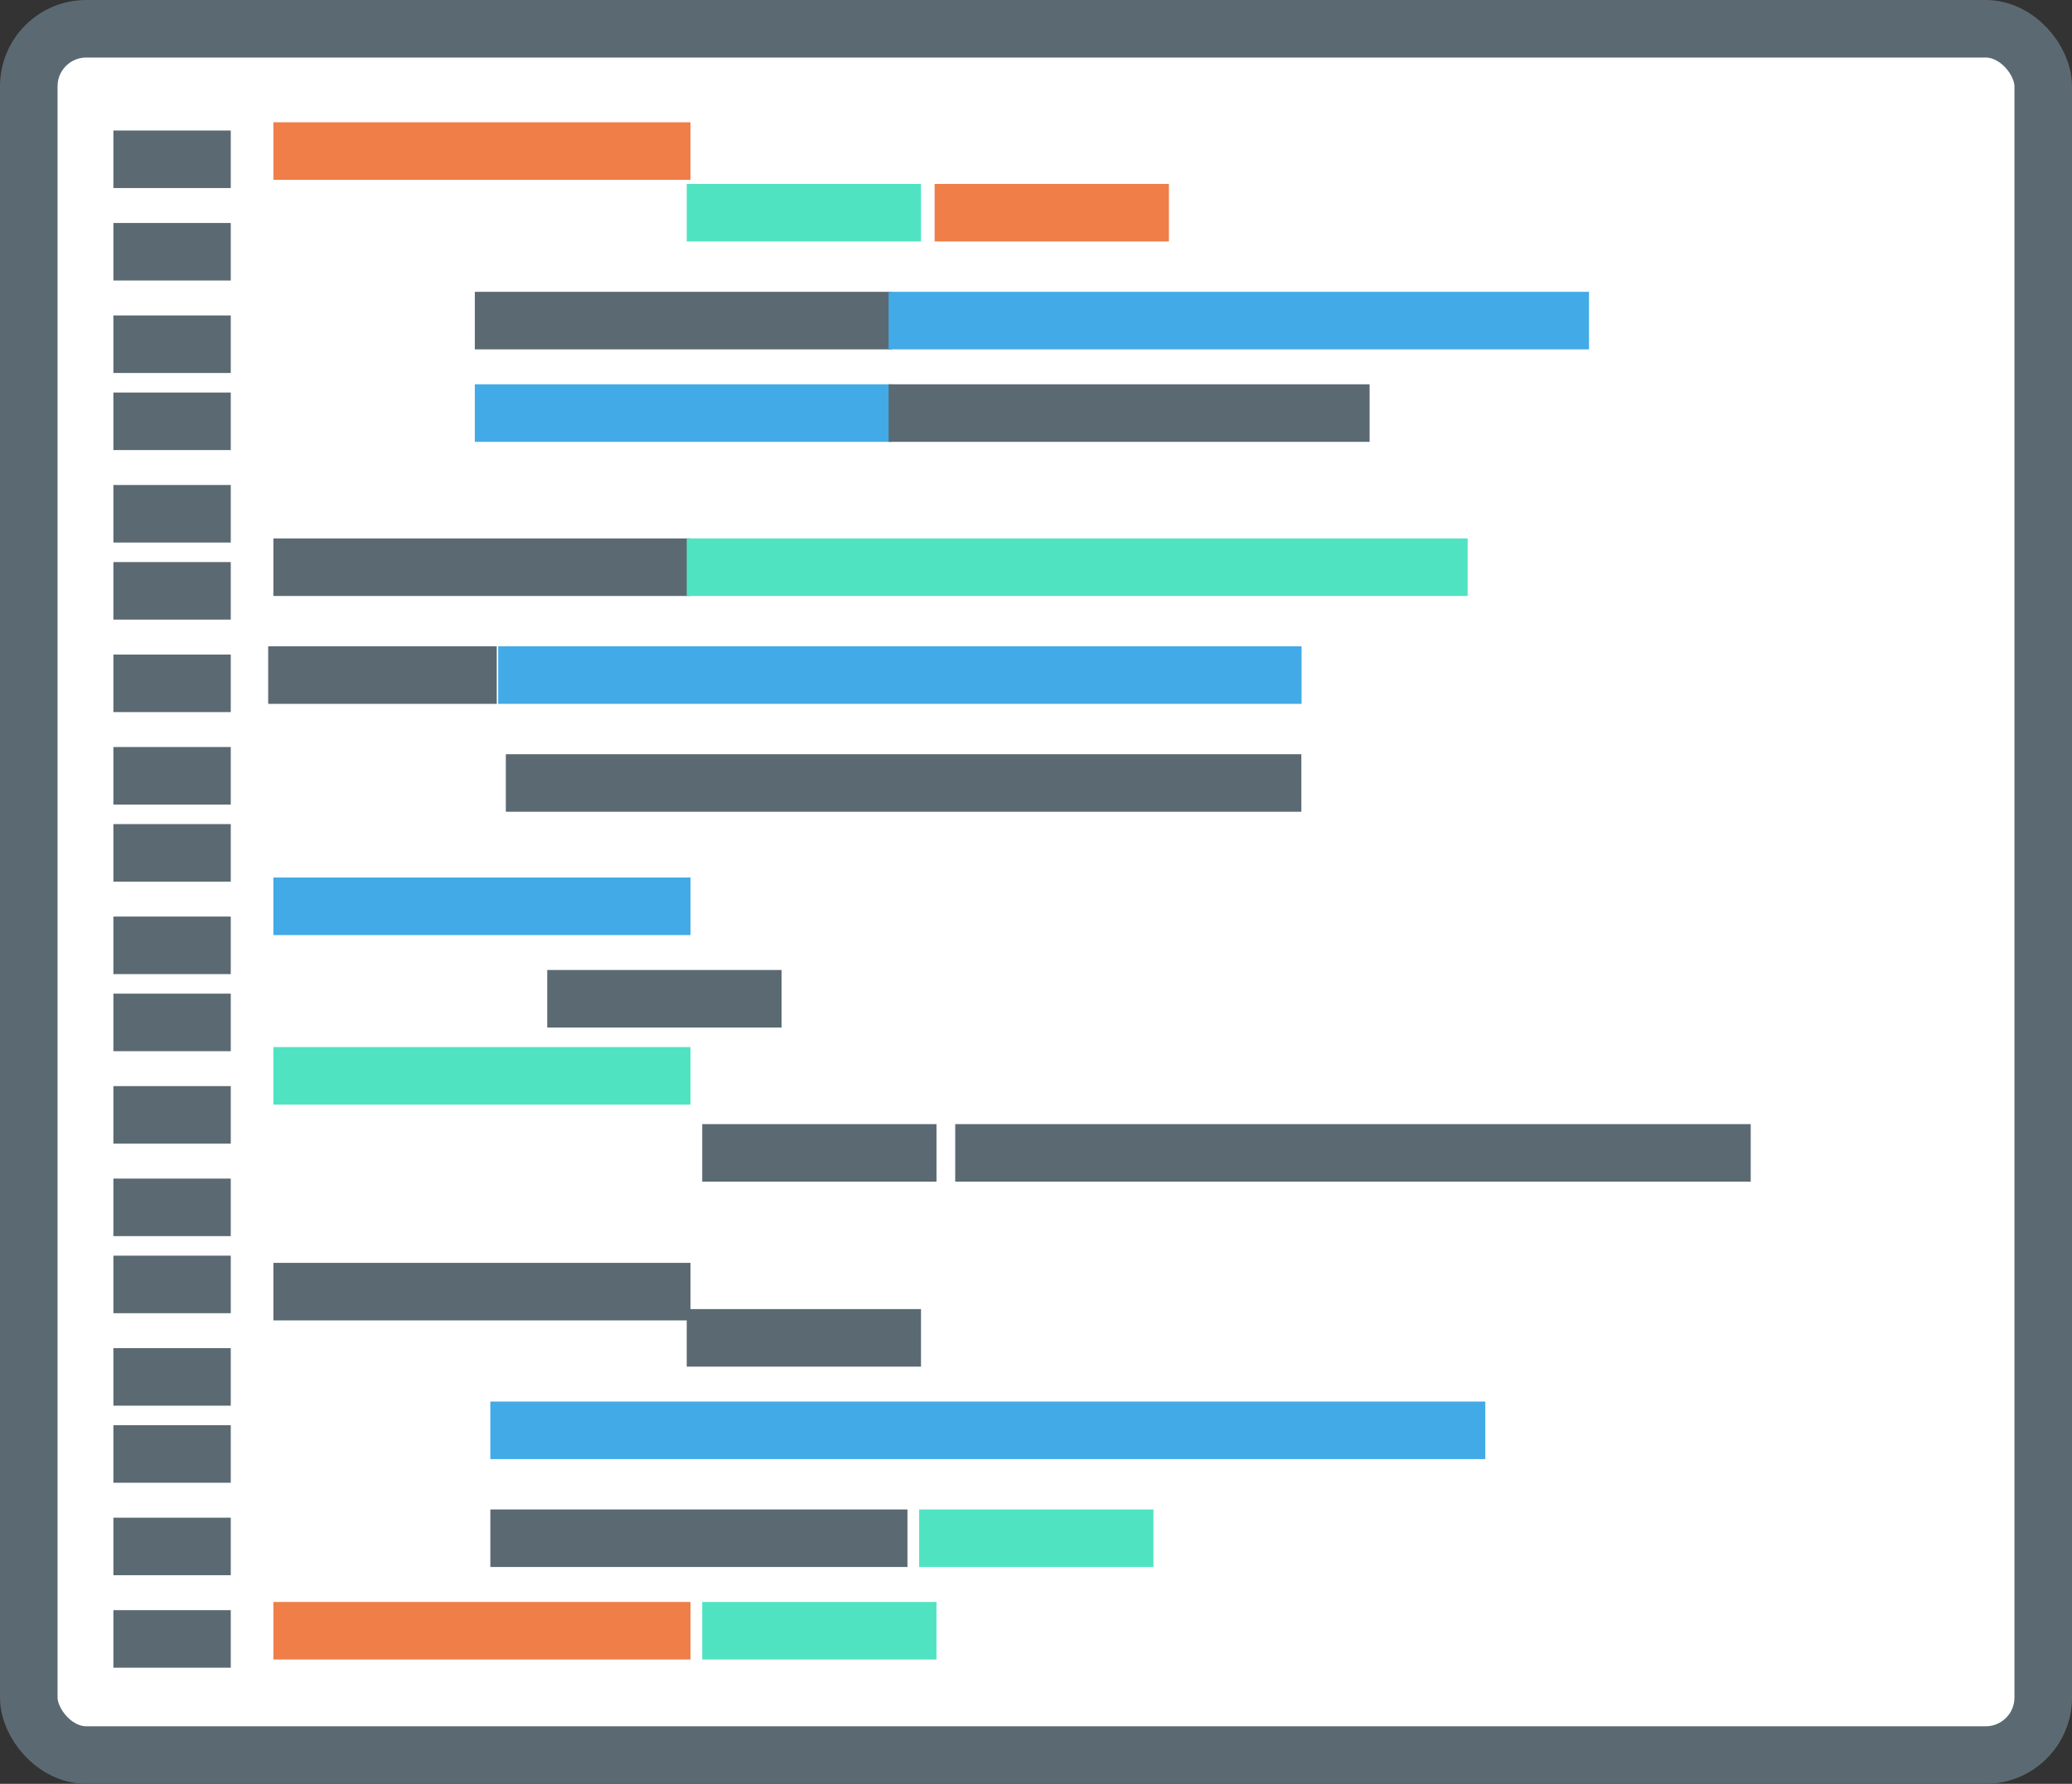 <?xml version="1.0" encoding="UTF-8" standalone="no"?>
<svg width="72px" height="62px" viewBox="0 0 72 62" version="1.1" xmlns="http://www.w3.org/2000/svg" xmlns:xlink="http://www.w3.org/1999/xlink">
    <rect x="0" y="0" width="72" height="62" fill="#333333" stroke="none"/>
    <!-- Generator: Sketch 39.1 (31720) - http://www.bohemiancoding.com/sketch -->
    <title>nextsteps@1x</title>
    <desc>Created with Sketch.</desc>
    <defs></defs>
    <g id="Page-1" stroke="none" stroke-width="1" fill="none" fill-rule="evenodd">
        <g id="STELLAR-Build-Challenge" transform="translate(-664, -5774)" stroke-width="2">
            <g id="nextsteps" transform="translate(665, 5775)">
                <rect id="Rectangle-273" stroke="#5B6A72" fill="#FFFFFF" x="0" y="0" width="70" height="60" rx="2"></rect>
                <path d="M9.5,4.25 L21.995,4.25" id="Line-3" stroke="#EF7E48" stroke-linecap="square"></path>
                <path d="M16.5,10.143 L28.995,10.143" id="Line-15" stroke="#5B6A72" stroke-linecap="square"></path>
                <path d="M23.863,6.393 L30.004,6.393" id="Line-59" stroke="#50E3C2" stroke-linecap="square"></path>
                <path d="M9.5,36.393 L21.995,36.393" id="Line-60" stroke="#50E3C2" stroke-linecap="square"></path>
                <path d="M24.401,39.071 L30.542,39.071" id="Line-62" stroke="#5B6A72" stroke-linecap="square"></path>
                <path d="M3.94,4.536 L6.019,4.536" id="Line-63" stroke="#5B6A72" stroke-linecap="square"></path>
                <path d="M3.94,7.75 L6.019,7.75" id="Line-64" stroke="#5B6A72" stroke-linecap="square"></path>
                <path d="M3.94,10.964 L6.019,10.964" id="Line-65" stroke="#5B6A72" stroke-linecap="square"></path>
                <path d="M3.94,13.643 L6.019,13.643" id="Line-66" stroke="#5B6A72" stroke-linecap="square"></path>
                <path d="M3.94,16.857 L6.019,16.857" id="Line-67" stroke="#5B6A72" stroke-linecap="square"></path>
                <path d="M3.94,19.536 L6.019,19.536" id="Line-68" stroke="#5B6A72" stroke-linecap="square"></path>
                <path d="M3.94,22.75 L6.019,22.75" id="Line-69" stroke="#5B6A72" stroke-linecap="square"></path>
                <path d="M3.94,25.964 L6.019,25.964" id="Line-70" stroke="#5B6A72" stroke-linecap="square"></path>
                <path d="M3.94,28.643 L6.019,28.643" id="Line-71" stroke="#5B6A72" stroke-linecap="square"></path>
                <path d="M3.94,31.857 L6.019,31.857" id="Line-72" stroke="#5B6A72" stroke-linecap="square"></path>
                <path d="M3.94,34.536 L6.019,34.536" id="Line-73" stroke="#5B6A72" stroke-linecap="square"></path>
                <path d="M3.94,37.75 L6.019,37.75" id="Line-74" stroke="#5B6A72" stroke-linecap="square"></path>
                <path d="M3.94,40.964 L6.019,40.964" id="Line-75" stroke="#5B6A72" stroke-linecap="square"></path>
                <path d="M3.94,43.643 L6.019,43.643" id="Line-76" stroke="#5B6A72" stroke-linecap="square"></path>
                <path d="M3.94,46.857 L6.019,46.857" id="Line-77" stroke="#5B6A72" stroke-linecap="square"></path>
                <path d="M3.94,49.536 L6.019,49.536" id="Line-78" stroke="#5B6A72" stroke-linecap="square"></path>
                <path d="M3.94,52.75 L6.019,52.75" id="Line-78" stroke="#5B6A72" stroke-linecap="square"></path>
                <path d="M3.94,55.964 L6.019,55.964" id="Line-79" stroke="#5B6A72" stroke-linecap="square"></path>
                <path d="M32.478,6.393 L38.619,6.393" id="Line-80" stroke="#EF7E48" stroke-linecap="square"></path>
                <path d="M30.878,10.143 L53.217,10.143" id="Line-81" stroke="#42AAE6" stroke-linecap="square"></path>
                <path d="M16.5,13.357 L28.995,13.357" id="Line-82" stroke="#42AAE6" stroke-linecap="square"></path>
                <path d="M30.878,13.357 L45.593,13.357" id="Line-83" stroke="#5B6A72" stroke-linecap="square"></path>
                <path d="M17.577,26.214 L43.221,26.214" id="Line-84" stroke="#5B6A72" stroke-linecap="square"></path>
                <path d="M33.193,39.071 L58.836,39.071" id="Line-85" stroke="#5B6A72" stroke-linecap="square"></path>
                <path d="M9.5,30.5 L21.995,30.5" id="Line-87" stroke="#42AAE6" stroke-linecap="square"></path>
                <path d="M19.016,33.714 L25.158,33.714" id="Line-88" stroke="#5B6A72" stroke-linecap="square"></path>
                <path d="M9.5,43.893 L21.995,43.893" id="Line-89" stroke="#5B6A72" stroke-linecap="square"></path>
                <path d="M17.039,48.714 L49.613,48.714" id="Line-90" stroke="#42AAE6" stroke-linecap="square"></path>
                <path d="M23.863,45.5 L30.004,45.5" id="Line-91" stroke="#5B6A72" stroke-linecap="square"></path>
                <path d="M17.039,52.464 L29.533,52.464" id="Line-92" stroke="#5B6A72" stroke-linecap="square"></path>
                <path d="M31.94,52.464 L38.081,52.464" id="Line-93" stroke="#50E3C2" stroke-linecap="square"></path>
                <path d="M9.5,55.679 L21.995,55.679" id="Line-94" stroke="#EF7E48" stroke-linecap="square"></path>
                <path d="M24.401,55.679 L30.542,55.679" id="Line-96" stroke="#50E3C2" stroke-linecap="square"></path>
                <path d="M9.5,18.714 L21.995,18.714" id="Line-97" stroke="#5B6A72" stroke-linecap="square"></path>
                <path d="M23.863,18.714 L48.999,18.714" id="Line-98" stroke="#50E3C2" stroke-linecap="square"></path>
                <path d="M9.319,22.464 L15.262,22.464" id="Line-99" stroke="#5B6A72" stroke-linecap="square"></path>
                <path d="M17.312,22.464 L43.228,22.464" id="Line-100" stroke="#42AAE6" stroke-linecap="square"></path>
            </g>
        </g>
    </g>
</svg>